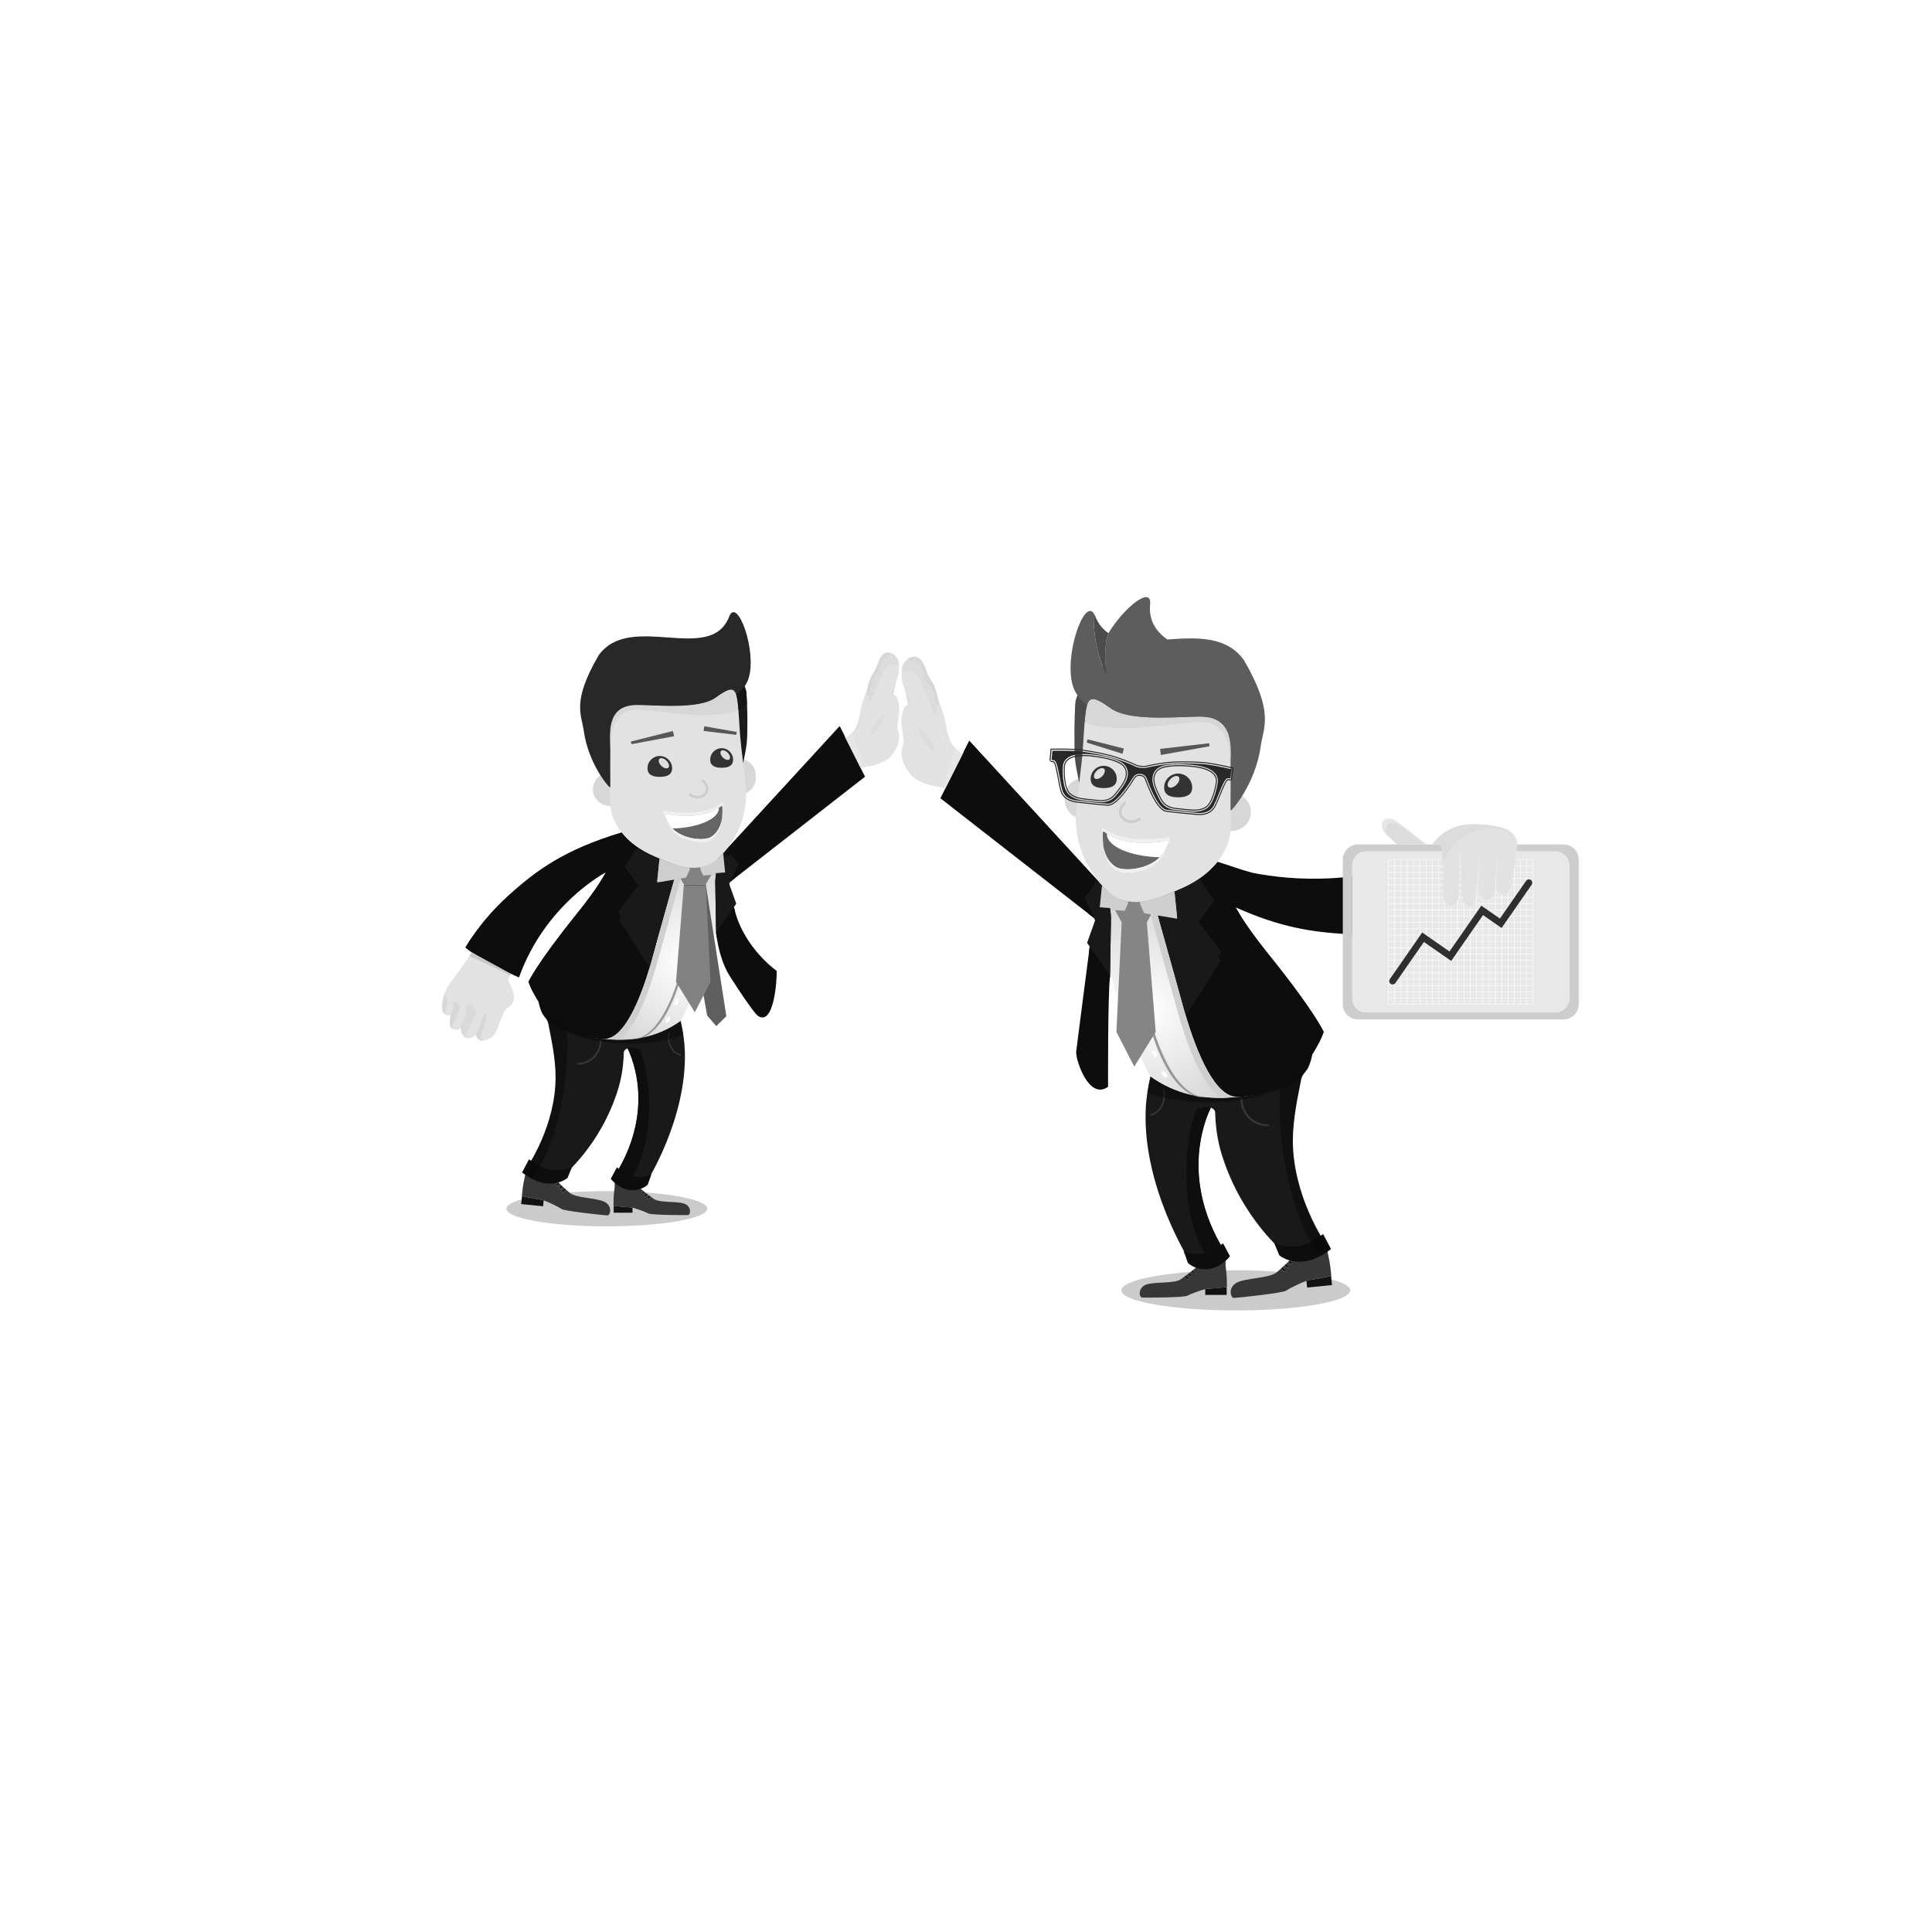<svg xmlns="http://www.w3.org/2000/svg" width="800" height="800" viewBox="0 0 800 800"><title>Ser reconocido</title><defs><filter color-interpolation-filters="sRGB" height="3.233" y="-1.117" width="3.074" x="-1.037" id="a"><feGaussianBlur stdDeviation="307.525"/></filter><radialGradient cx="487.579" cy="436.916" r="52.895" gradientTransform="matrix(-1 0 0 1 841.57 0)" gradientUnits="userSpaceOnUse"><stop stop-color="#fff" offset="0"/><stop stop-color="#ddd" offset=".734"/><stop stop-color="#CFCFCF" offset="1"/></radialGradient><radialGradient cx="172.726" cy="431.478" r="46.437" gradientUnits="userSpaceOnUse"><stop stop-color="#fff" offset="0"/><stop stop-color="#ddd" offset=".734"/><stop stop-color="#CFCFCF" offset="1"/></radialGradient><radialGradient id="c" cx="172.726" cy="431.478" r="46.437" gradientUnits="userSpaceOnUse"><stop stop-color="#fff" offset="0"/><stop stop-color="#ddd" offset=".734"/><stop stop-color="#cfcfcf" offset="1"/></radialGradient><radialGradient id="b" cx="487.579" cy="436.916" r="52.895" gradientTransform="matrix(-1 0 0 1 841.57 0)" gradientUnits="userSpaceOnUse"><stop stop-color="#fff" offset="0"/><stop stop-color="#ddd" offset=".734"/><stop stop-color="#cfcfcf" offset="1"/></radialGradient></defs><rect filter="url(#a)" fill-opacity="0" fill="#efe2c2" ry="1.143" rx="1.542" y="54.237" x="57.627" height="661.017" width="711.864"/><g transform="translate(120.816 -19.033)"><ellipse fill="#cbcbcb" cx="390.9" cy="553.34" rx="47.365" ry="8.311"/><path fill="#121212" d="M378.252 552.826l-.002 2.4 8.872.002v-3.35c-.812.324-6.975.757-8.203.832-.17.013-.4.052-.67.116zm-6.946-4.11c.16-.16.16-.42 0-.58l-.987-.987-.67.49 1.07 1.07c.16.16.42.16.58 0zm1.21-1.206c.157-.16.157-.422 0-.582l-.83-.828-.653.506.9.902c.163.16.42.16.582.002zm1.21-1.208c.158-.162.158-.42 0-.582l-.69-.69c-.207.168-.422.34-.646.515l.752.754c.162.16.42.16.584 0z"/><path fill="#373737" d="M386.67 543.023v-3.276l-11.36 1.738v1.7s-.965.8-2.274 1.846l.69.69c.158.16.158.42 0 .59-.163.16-.422.16-.583 0l-.752-.754-.7.554.83.83c.16.16.16.42 0 .58-.16.16-.42.16-.58 0l-.9-.904c-.24.183-.473.365-.71.544l.987.984c.16.162.16.42 0 .58-.16.16-.42.16-.58 0l-1.07-1.07c-.55.407-1.087.79-1.575 1.12-2.79 1.888-10.92.898-14.37 2.21-3.45 1.314-2.877 5.255-1.644 5.337 1.233.086 17.33.01 18.644-.73 1.15-.647 5.58-2.3 7.543-2.754.275-.063.504-.102.666-.114 1.23-.075 7.39-.51 8.2-.83.058-.027.09-.047.09-.07 0-5.02-.23-5.8-.543-8.787z"/><path fill="#121212" d="M420.152 549.39l.278 2.788 10.307-1.026-.388-3.893c-.91.47-8.02 1.69-9.44 1.92-.19.03-.45.1-.76.21zm-8.55-3.97c.17-.202.138-.503-.065-.672l-1.262-1.034c-.24.224-.48.44-.715.654l1.367 1.12c.206.17.508.138.676-.067zm1.266-1.542c.166-.204.137-.51-.066-.677l-1.06-.86-.702.668 1.153.944c.205.17.508.14.675-.065zm1.266-1.544c.166-.206.137-.507-.068-.674l-.88-.722c-.22.22-.452.443-.69.675l.96.787c.206.167.51.14.678-.066z"/><path fill="#373737" d="M428.795 537.022l-.177-1.782-13.2 1.313.197 1.974s-1.028 1.044-2.428 2.41l.88.723c.204.167.233.468.067.674-.17.205-.47.234-.678.067l-.96-.78-.752.727 1.06.865c.202.167.23.473.065.677-.17.205-.48.235-.68.067l-1.15-.95c-.258.24-.51.478-.77.713l1.262 1.034c.203.17.235.47.066.674-.168.205-.47.236-.676.068l-1.367-1.12c-.593.54-1.17 1.047-1.695 1.486-3.026 2.516-12.586 2.31-16.442 4.237-3.853 1.923-2.732 6.437-1.29 6.39 1.44-.047 20.136-2.004 21.578-3.014 1.26-.89 6.22-3.325 8.445-4.08.316-.104.576-.18.763-.21 1.42-.23 8.53-1.45 9.436-1.92.066-.033.104-.065.1-.087-.58-5.835-.94-6.713-1.654-10.15z"/><path fill="#191919" d="M355.566 464.766c16.164 11.803 34.855 8.506 35.898 8.475 15.296-.45 25.37-10.3 31.24-18.76-.26 2.37-.93 4.68-1.958 6.88-.942 1.49-2.397 2.808-2.75 4.55-2.26 11.17-3.934 20.12-3.34 29.26 1.473 22.71 14.63 40.635 14.63 40.635h-.004c.055.104.096.213.114.326.192 1.356-5.714 4.073-9.138 4.6-3.212.498-8.418-1.44-8.908-2.63 0 0-18.133-14.36-26.367-41.34-1.695-5.56-2.488-11.476-2.633-17.172 0 0-.074-1.356-1.8-1.89-1.47 3.07-2.77 6.588-3.7 10.654-6.568 28.738 11.093 51.147 11.093 51.147.34.716-6.895 2.42-10.32 2.42-3.424 0-5.884-.72-6.203-1.45h-.007s-18.76-29.656-17.852-61.114c.15-4.898.89-9.83 2.01-14.58z"/><path fill="#0d0d0d" d="M417.323 534.955c3.488-.452 7.052-3.33 9.75-4.91l3.257 6.175s-5.398 4.667-11.602 5.202c-6.35.547-9.835-2.62-9.835-2.62s-.526-1.277-2.076-5.012c2.207 1.37 6.61 1.67 10.506 1.165z"/><path fill="#373737" d="M404.088 485.4c.223 0 .405-.182.405-.405 0-.225-.18-.406-.405-.406-5.746 0-10.423-4.68-10.423-10.43 0-.227-.18-.407-.405-.407-.224 0-.405.18-.405.404 0 6.195 5.04 11.233 11.233 11.233zm-42.908-15.258c-.048-.177-.214-.284-.37-.24-.157.04-.246.218-.198.394 1.226 4.52-1.04 9.08-5.05 10.168-.158.043-.245.22-.198.395.048.17.21.28.37.24 4.322-1.18 6.764-6.09 5.445-10.96z"/><path fill="#191919" d="M371.874 482.933c0-1.79 1.048-3.376 2.66-4.382-.758 2.07-1.43 4.33-1.998 6.76-.42-.72-.662-1.52-.662-2.37z"/><path fill="#0e0e0e" d="M372.536 485.302c.567-2.425 1.24-4.685 2-6.752 1.132-.704 2.54-1.13 4.07-1.13.577 0 1.13.068 1.663.177.11.062.21.088.28.09-1.46 3.054-2.65 6.55-3.58 10.586l-.02.07c-6.57 28.735 10.984 51.145 10.984 51.145.34.717-2.83 1.45-6.254 1.45-.357 0-.7-.01-1.034-.026-5.98-5.755-10.21-19.863-10.21-36.367-.003-6.994.757-13.56 2.09-19.243z"/><path fill="#080808" opacity=".5" d="M422.496 454.478c-.26 2.368-.927 4.675-1.956 6.874-.942 1.49-2.398 2.807-2.75 4.552-2.26 11.172-3.932 20.122-3.34 29.26 1.473 22.71 14.632 40.633 14.632 40.633h-.006c.053.104.097.213.114.326.102.722-1.52 1.825-3.576 2.782-6.178-7.374-12.013-22.83-14.892-41.21-1.75-11.175-2.123-21.646-1.335-30.147 5.663-3.664 9.985-8.562 13.11-13.07z"/><path fill="#0d0d0d" d="M378.226 538.092c2.978-.452 5.1-2.665 7.4-4.243l2.877 5.38s-3.78 4.79-9.075 5.32c-5.422.546-8.395-2.62-8.395-2.62s-.448-1.28-1.77-5.012c1.88 1.37 5.637 1.67 8.963 1.164z"/><path fill="#080808" opacity=".5" d="M355.566 464.766c16.164 11.803 34.855 8.506 35.898 8.475 15.296-.45 25.37-10.3 31.24-18.76-.26 2.37-.93 4.68-1.958 6.88-.445.706-1.004 1.37-1.51 2.06-7.657 7.205-22.51 12.09-39.58 12.09-9.413 0-18.148-1.486-25.38-4.026.336-2.26.77-4.503 1.29-6.71z"/><path fill="#0d0d0d" d="M278.204 330.423l2.333-4.64 53.64 58.442c.01.314.02 1.443-.073 3.29-30.716-22.074-49.826-48.122-55.9-57.092zm112.713 64.353l.293.13-.31-.17.017.04zm-56.704-10.612l.04.04c1.246 1.537 2.5 2.827 3.76 3.892v.006c-1.27-1.073-2.54-2.38-3.8-3.938z"/><radialGradient cx="487.579" cy="436.916" r="52.895" gradientTransform="matrix(-1 0 0 1 841.57 0)" gradientUnits="userSpaceOnUse"><stop stop-color="#fff" offset="0"/><stop stop-color="#ddd" offset=".734"/><stop stop-color="#cfcfcf" offset="1"/></radialGradient><path fill="url(#b)" d="M367.706 387.188c1.903-.8 3.693-1.698 5.37-2.673-1.32 2.258-2.1 3.894-2.1 3.894.115 12.56 15.48 65.05 28.862 83.56-4.147 1.264-7.776 1.16-11.107 1.42-15.38 1.205-24.87-3.074-33.16-8.634-2.26-3.7-5.21-11.19-7.02-15.45-9.54-22.444-16.07-46.84-11.35-61.93 9.93 9.19 20.13 4.166 30.51-.198z"/><path fill="#d7d7d7" d="M255.698 291.48c4.953-2.236 6.318 3.318 7.614 6.65 1.295 3.33 3.336 3.054 4.954 13.987.158 1.058.258 2.127.315 3.2-.46.756-.94 1.61-1.42 2.607-4.952 10.215-5.04 3.35-4.28.26.77-3.085-1.712-6.485-1.23-11.87.48-5.39-1.174-6.814-3.882-5.613-1.046.47-1.42 2.64-1.683 4.72-1.384-4.64-4.114-12.25-.376-13.94z"/><path fill="#dcdcdc" d="M254.52 292.783c4.95-2.235 6.315 3.318 7.61 6.65 1.298 3.33 3.34 3.056 4.955 13.99.156 1.055.255 2.124.314 3.196-.47.75-.95 1.61-1.43 2.6-4.96 10.216-5.04 3.35-4.28.26.762-3.087-1.72-6.486-1.24-11.873.48-5.388-1.174-6.81-3.883-5.61-1.05.463-1.423 2.636-1.685 4.715-1.385-4.64-4.11-12.25-.374-13.937z"/><path fill="#e2e2e2" d="M269.032 323.52c-2.745-6.986-4.384-10.503-5.475-14.836 1.07 2.38 4.44 11.518 3.286 2.565-.112-.87 1.873 1.52.833-2.56 3.98 9.6 2.426 10.72 5.02 17.1.997 2.45 3.504 4.59 5.655 6.02-4.03-.09-6.95-2.27-9.31-8.29z"/><path fill="none" d="M255.74 310.313c.154.48.282.98.405 1.478-.38-1.05-.703-2.07-.988-3.02.227.57.43 1.08.582 1.55z"/><path fill="#e2e2e2" d="M256.005 326.74c.187-.87.337-1.738.47-2.604 1.59.905 3.433 1.723 5.255 2.735 3.768 2.1 6.56 2.27.61-4.24-3.053-3.33-4.93-7.3-6.196-10.84-.123-.49-.25-.99-.406-1.47-.152-.465-.355-.98-.582-1.543-.873-2.91-1.347-4.456-1.934-5.98-.735-2.287-.89-4.75-.17-5.48 1.965-1.99 5.98-.1 7.68 4.178 2.188 5.504 1.75 4.818 2.825 7.2 1.09 4.332 2.73 7.85 5.475 14.836 2.364 6.02 5.282 8.206 9.32 8.29 1.524 1.015 2.87 1.674 3.372 1.824l-8.394 12.647s-4.06-1.294-6.956-1.672c-2.895-.38-10.128-2.914-10.724-6.225-.85-4.734-.9-5.836.355-11.644z"/><path fill="#dcdcdc" d="M256.144 311.79c1.265 3.535 3.143 7.506 6.195 10.84 5.95 6.502 3.15 6.34-.61 4.24-1.83-1.012-3.67-1.83-5.26-2.734.66-4.344.59-8.6-.33-12.345zm-2.194-6.935c3.104 5.728 4.5 14.963 8.572 19.432 7.38 8.103 2.593 8.134-2.833 1.766-1.36-1.587-2.11-3.448-3.7-4.354.65-4.35-1.12-13.1-2.04-16.85z"/><path fill="#e2e2e2" d="M252.443 316.552c.51-4.684 2.196-6.505 4.323-5.618 1.97.822 1.996 3.545 2.877 9.314.597 3.894 2.675 7.18 5.818 9.603.66.51 1.35.99 2.04 1.43 1.39 1.39 2.168 3.28 1.964 5.29-.38 3.7-3.937 6.37-7.95 5.96-1.427-.144-2.713-.663-3.77-1.434-.463-.38-.885-.775-1.272-1.183-1.95-2.05-2.976-4.315-3.4-5.7-.795-2.592-.785-4.004.095-7.213.65-2.368-1.11-6.825-.714-10.44z"/><path fill="#0d0d0d" d="M330.414 411.024c.982-4.013 2.31-11.226 2.342-11.41l-64.176-50.036 11.958-23.796 53.675 58.38c1.262 1.56 2.53 2.866 3.8 3.94.342 2.172.85 5.98 1.205 10.706l-.384 24.377v.003c-.972 7.592-.82 45.857-.82 45.857-7.82 5.643-13.41-10.718-13.204-14.57 0 .003 5.47-42.894 5.604-43.45z"/><path fill="#979797" d="M377.417 473.38l1.025-.016c-15.592 0-28.777-36.696-28.777-80.826h-.81c0 44.575 12.524 80.843 28.562 80.843z"/><g fill="#fff"><ellipse transform="matrix(-.824 .567 -.567 -.824 922.393 641.261)" cx="361.535" cy="463.983" rx=".807" ry="1.587"/><ellipse transform="matrix(-.909 .417 -.417 -.909 872.13 720.466)" cx="357.327" cy="455.546" rx=".806" ry="1.587"/><ellipse transform="matrix(-.965 .262 -.262 -.965 813.884 787.203)" cx="354.469" cy="447.853" rx=".806" ry="1.587"/><ellipse transform="matrix(-.965 .262 -.262 -.965 805.935 770.531)" cx="351.652" cy="438.939" rx=".807" ry="1.587"/><ellipse transform="matrix(-.974 .229 -.229 -.974 788.431 765.295)" cx="349.889" cy="428.314" rx=".806" ry="1.586"/><ellipse transform="matrix(-1 .021 -.021 -1 704.895 830.534)" cx="348.161" cy="418.906" rx=".806" ry="1.587"/><ellipse transform="matrix(-1 .021 -.021 -1 702.883 812.051)" cx="347.173" cy="409.72" rx=".806" ry="1.588"/><ellipse transform="matrix(-1 .021 -.021 -1 702.43 794.255)" cx="347.051" cy="400.811" rx=".806" ry="1.588"/></g><path d="M343.644 400.955h10.424l5.13-9.51h-20.684zm10.424 0h-10.424l-2.178 45.367 7.39 14.383 8.88-14.383z" fill="#858585"/><path fill="#0d0d0d" d="M474.537 371.727c-30.037 14.217-60.15 12.01-76.694 8.72-6.14-1.664-8.445-2.717-14.26-4.493-.087-.026-.178-.043-.27-.066-3.627 4.546-8.942 8.497-15.61 11.3-2.16.908-4.313 1.842-6.456 2.674-.667 14.143 12.362 83.668 30.342 83.38 27.35-.436 35.68-26.936 35.68-26.936s-3.61-8.28-22.787-32.074c-10.468-12.99-13.39-19.062-13.576-19.456l-.016-.04s.11.058.31.17c17.88 8.036 31.15 10.097 45.7 10.916.535.03 1.073.06 1.61.086 18.125.91 43.85-6.34 43.85-6.34-.654-9.37-7.834-27.84-7.834-27.84z"/><path fill="#191919" d="M367.706 387.188c2.993-1.258 5.71-2.75 8.13-4.42l6.143 9.325-6.45 8.76 9.443 12.418-.043.07-15.39 24.06-12.84-45.97c3.64-1.05 7.306-2.68 10.997-4.232zm2.492 52.43l-.65-2.226 14.158-22.09 1.073 1.41-.05.066z"/><path d="M381.98 395.18l-5.29 7.19-1.155-1.517 5.37-7.302z" fill="#0d0d0d"/><path fill="#cfcfcf" d="M366.603 399.46l-13.633-2.293-1.81-4.006c4.734-.36 9.52-2.32 14.35-4.37l1.093 10.67zm-20.223-6.532l-1.472 3.256-10.347-.784.94-9.078c3.596 3.948 7.226 5.92 10.888 6.606z"/><path fill="#0d0d0d" d="M391.044 395.038c.69 1.365 4 7.467 13.45 19.194 19.175 23.794 22.782 32.074 22.782 32.074s-.617 1.947-2.05 4.784c-5.545-6.094-12.07-14.82-18.41-24.94-7.396-11.814-12.975-23.027-15.772-31.112zm-58.386 5.15v-.007l.004.01z"/><path d="M338.833 423.19v-.003zm-6.17-23.007h-.004l-4.36-9.347 5.56-7.098c.112.146.23.284.344.426 1.262 1.56 2.53 2.865 3.8 3.94.342 2.17.85 5.98 1.205 10.705l-.384 24.37-8.42-12.167-1.087-1.573 3.33-9.263.005-.003z" fill="#191919"/><path fill="#0d0d0d" d="M330.085 413.42c.037-.136.194-1.84.33-2.396 0-.006.004-.015.006-.023l.13.19 8.29 11.98v.03c-.1.79-.22 1.58-.344 2.37l-7.94-11.476-.462-.665zm2.57-13.252l.004.013h-.01zm-.47-.998l-2.133-1.665-2.33-4.976.85-1.09z"/><path fill="#cfcfcf" d="M356.885 392.173l11.95 42.778c.204.76.413 1.51.626 2.25l.05.18h.01c5.414 18.947 13.118 35.998 22.04 35.856.052 0 .102-.004.153-.005-1.02.056-2.01.104-2.973.18-1.338.104-2.616.15-3.87.176-7.095-4.26-13.216-18.76-17.74-34.587l-.05-.178c-.21-.746-.42-1.494-.627-2.245l-12.164-43.55c.863-.25 1.732-.54 2.603-.85zm9.718 6.614l-13.633-2.294-1.81-4.006c4.734-.368 9.52-2.328 14.35-4.37l1.093 10.67zm-20.223-6.533l-1.472 3.258-10.347-.786.94-9.08c3.596 3.95 7.226 5.922 10.888 6.608z"/><path d="M270.625 345.505l-1.67-.412 5.838-16.22 2.932 2.507z" fill="#e6e6e6"/><path fill="#cdcdcd" d="M526.596 368.68h-85.08c-3.48 0-6.306 2.825-6.306 6.307v59.87c0 3.482 2.825 6.304 6.307 6.304h85.08c3.484 0 6.306-2.82 6.306-6.3v-59.87c0-3.48-2.823-6.3-6.307-6.3zm2.378 63.77c0 3.202-2.598 5.797-5.8 5.797h-78.236c-3.202 0-5.798-2.595-5.798-5.798v-55.06c0-3.208 2.596-5.8 5.798-5.8h78.236c3.202 0 5.8 2.593 5.8 5.794v55.054z"/><path fill="#e8e8e8" d="M523.174 371.597h-78.236c-3.202 0-5.798 2.596-5.798 5.797v55.055c0 3.2 2.596 5.79 5.798 5.79h78.236c3.202 0 5.8-2.597 5.8-5.8v-55.05c0-3.2-2.598-5.797-5.8-5.797z"/><path fill="#fff" d="M453.958 374.953h.2v59.94h-.2zm2.607 0h.202v59.94h-.202zm2.61 0h.2v59.94h-.2zm2.61 0h.2v59.94h-.2zm2.607 0h.2v59.94h-.2zm2.608 0h.2v59.94h-.2zm2.61 0h.2v59.94h-.2zm2.61 0h.2v59.94h-.2zm2.605 0h.2v59.94h-.2zm2.61 0h.2v59.94h-.2zm2.61 0h.2v59.94h-.2zm2.605 0h.203v59.94h-.202zm2.61 0h.2v59.94h-.2zm2.61 0h.2v59.94h-.2zm2.608 0h.2v59.94h-.2zm2.61 0h.2v59.94h-.2zm2.607 0h.2v59.94h-.2zm2.61 0h.2v59.94h-.2zm2.608 0h.2v59.94h-.2zm2.61 0h.2v59.94h-.2zm2.607 0h.2v59.94h-.2zm2.61 0h.2v59.94h-.2zm2.606 0h.202v59.94h-.202zm2.61 0h.2v59.94h-.2zm-59.87-.13h59.94v.2h-59.94zm0 2.607h59.94v.202h-59.94zm0 2.61h59.94v.2h-59.94zm0 2.608h59.94v.2h-59.94zm0 2.61h59.94v.2h-59.94zm0 2.608h59.94v.2h-59.94zm0 2.61h59.94v.2h-59.94zm0 2.608h59.94v.2h-59.94zm0 2.606h59.94v.202h-59.94zm0 2.61h59.94v.2h-59.94zm0 2.61h59.94v.2h-59.94zm0 2.61h59.94v.2h-59.94zm0 2.608h59.94v.2h-59.94zm0 2.606h59.94v.2h-59.94zm0 2.61h59.94v.2h-59.94zm0 2.608h59.94v.2h-59.94zm0 2.608h59.94v.2h-59.94zm0 2.61h59.94v.2h-59.94zm0 2.61h59.94v.2h-59.94zm0 2.605h59.94v.2h-59.94zm0 2.61h59.94v.2h-59.94zm0 2.61h59.94v.2h-59.94zm0 2.608h59.94v.2h-59.94zm0 2.61h59.94v.2h-59.94z"/><path fill="#2f2f2f" d="M455.847 426.663c-.278 0-.557-.08-.8-.25-.64-.445-.797-1.32-.355-1.96l13.4-19.277 11.293 7.85 13.188-18.98 7.69 5.343 10.844-15.61c.444-.64 1.32-.8 1.96-.36.637.443.794 1.32.35 1.96l-12.45 17.915-7.688-5.343-13.19 18.98-11.3-7.85L457 426.057c-.272.394-.71.603-1.155.603z"/><path fill="#e2e2e2" d="M507.438 369.74c-.414 3.157-1.81 12.365-2.327 15.306-.34 1.937-1.46 3.946-2.51 4.168-1.05.22-4.195.626-3.992-3.738.203-4.364 1.18-15.788.714-13.148-.56 3.158-.943 14.865-1.3 16.225-.357 1.36-1.216 3.29-3.22 3.147-2.003-.142-3.73-1.164-3.434-7.44.298-6.277.86-15.632.35-11.59-.52 4.15-1.09 17.17-1.637 19.038-.76 2.608-1.443 2.854-3.01 2.538-2.01-.406-3.003-3.712-2.93-12.338.07-8.625-.34-12.646-.59-9.153-.41 5.707-.195 16.918-.617 18.497-.952 3.543-3.61 3.125-4.666 2.177-2.107-1.9-1.68-7.41-1.73-12.36-.107-10.315.054-12.397-1.633-12.397h-2.5s4.804-8.235 16.1-8.317c14.99-.11 19.647 4.016 18.94 9.376z"/><path fill="#dcdcdc" d="M469.817 368.68c-2.546-1.87-10.78-8.606-12.8-9.805-2.02-1.197-4.193-1.122-5.09 0-.9 1.122-.6 4.043 1.197 5.614 1.796 1.57 4.49 4.19 4.49 4.19h12.203z"/><path fill="#e6e6e6" d="M453.513 360.613c.9-1.123 3.07-1.198 5.09 0 1.596.946 7.058 5.34 10.542 8.07h.672c-2.546-1.873-10.78-8.608-12.8-9.807-2.02-1.197-4.193-1.122-5.09 0-.9 1.122-.6 4.043 1.197 5.614.21.187.437.387.667.596-.93-1.58-.98-3.587-.27-4.473z"/><path fill="#dcdcdc" d="M476.487 376.728c2.942-8.52 10.802-14.615 20.042-14.615 3.18 0 6.19.728 8.9 2.023-2.616-2.36-7.89-3.837-16.94-3.77-11.296.08-16.103 8.316-16.103 8.316h2.5c1.415 0 1.53 1.486 1.59 8.046z"/><ellipse fill="#d7d7d7" transform="matrix(1 .017 -.017 1 5.975 -5.484)" cx="326.328" cy="349.578" rx="6.332" ry="7.957"/><ellipse fill="#d7d7d7" transform="matrix(.977 .212 -.212 .977 84.335 -74.476)" cx="388.893" cy="355.383" rx="8.229" ry="7.956"/><path fill="#e2e2e2" d="M327.51 330c1.518-21.364.324-25.802 11.54-17.716 7.868 5.673 28.063 3.46 37.05 3.46 15.22 0 12.537 14.484 12.706 20.885.08 3.02 0 20.76 0 24.71 0 10.253-7.91 20.3-21.1 25.84-12.75 5.36-25.22 11.72-37.263-8.49-1.512-2.532-6.735-11.393-5.634-24.146.34-3.94 2.48-21.528 2.7-24.553z"/><path fill="#333" d="M361.225 345.11c0 3.186 2.6 4.077 5.807 4.077 3.207 0 5.808-.89 5.808-4.076 0-3.18-2.6-5.76-5.808-5.76-3.206 0-5.807 2.585-5.807 5.77z"/><path fill="#dfdfdf" d="M363.89 341.553c-1.166 1.157-1.564 2.638-.89 3.31.678.672 2.17.277 3.334-.882 1.165-1.15 1.563-2.63.89-3.31-.678-.67-2.17-.27-3.334.89z"/><path fill="#333" d="M330.8 341.54c0 2.984 2.42 3.82 5.402 3.82 2.986 0 5.404-.836 5.404-3.82s-2.418-5.404-5.404-5.404c-2.983 0-5.402 2.42-5.402 5.403z"/><path fill="#dfdfdf" d="M333.28 338.206c-1.086 1.084-1.454 2.473-.826 3.102.628.63 2.016.26 3.102-.827 1.083-1.08 1.452-2.47.823-3.1-.63-.63-2.02-.25-3.1.83z"/><path d="M380.022 328.048l-.144-1.256-20.315 2.35.293 2.514zm-35.467.942l-.554 2.176-14.81-4.646.34-1.35z" fill="#575757"/><path fill="#cdcdcd" opacity=".5" d="M328.3 318.047c.82-10.796 2.065-12.052 10.75-5.79 7.868 5.672 28.063 3.46 37.05 3.46 15.22 0 12.537 14.482 12.706 20.884.004.12.005.27.007.42-.424-7.03-.274-20.29-15.097-18.97-1.486.14-18.263 2.03-24.455 2.42-7.19.39-17.59-.47-20.96-2.42z"/><path fill="#3c3c3c" d="M325.377 306.96c.002 0 1.64 1.885 3.944 3.966l.01.008c-.5 1.57-.78 3.922-1.022 7.113-.003 0-.006.004-.006.004-1.383-.79-2.01-.65-4.06-2.76.08-1.98.193-3.94.338-5.86.18-.695.54-1.79.808-2.46z"/><path fill="#656565" d="M335.813 364.326c-.053 3.25-.042 10.335 5.377 13.672 3.447 2.12 15.083 1.11 19.705-5.765 4.62-6.87.564-4.82-1.438-4.598-21.906 2.44-23.575-7.433-23.644-3.31z"/><path fill="#fff" d="M337.516 364.415c0-.08.025-.162.03-.242 2.43 1.67 8.214 4.96 21.91 3.432 2.003-.223 6.105-2.31 1.485 4.563-.42.628-1 1.307-1.53 1.84-12.224-.293-21.905-4.53-21.885-9.593z"/><path fill="#f0f0f0" d="M341.28 377.998c3.465 2.12 15.015 1.04 19.66-5.83.576-.853 1.012-1.564 1.34-2.16-.24.77-.68 1.983-1.782 3.668-4.5 6.878-15.816 7.903-19.163 5.788-3.447-2.18-4.697-5.963-5.092-9.233.586 2.88 1.997 5.91 5.038 7.77zm-3.94-15.272l.002-.028c2.518 1.674 8.505 4.972 22.664 3.466 1.366-.143 3.654-1.082 3.685.267.03.44-.21 1.14-.81 2.21.1-.31.15-.57.14-.77-.03-1.35-2.24-.403-3.56-.26-13.693 1.53-19.48-1.76-21.91-3.43l-.002.03c-1.45-1-1.7-1.418-1.726.126-.02 1.12-.023 2.703.193 4.427-.482-2.28-.48-4.467-.452-5.903.02-1.546.284-1.126 1.787-.124z"/><path fill="#cdcdcd" d="M344.573 351.113c.235-.215.597-.198.812.035.215.235.198.595-.036.81-2.18 1.99-1.98 3.967-1.07 5.16 1.16 1.523 3.82 2.247 6.45.582.27-.17.62-.09.79.18.17.268.09.62-.18.79-3.21 2.028-6.51 1.072-7.98-.857-1.16-1.52-1.54-4.187 1.204-6.7z"/><path fill="#4c4c4c" d="M388.807 336.63c-.17-6.402 2.513-20.886-12.705-20.886-8.988 0-29.183 2.213-37.052-3.46-11.215-8.086-10.02-3.648-11.54 17.717-.19 2.68-.712 7.32-1.452 13.24-1.817-9.36-1.99-8.95-1.99-20.24 0-2.536.056-5.04.157-7.505.086-2.05.2-4.077.35-6.07 2.74-10.605 14.576-20.25 31.082-20.25.87 0 1.73.03 2.583.076.852-.044 1.71-.075 2.58-.075 16.507 0 30.21 8.066 32.948 18.67.15 1.99.264 4.017.35 6.07.1 2.465.157 4.97.157 7.506 0 16.06-5.466 33.986-5.466 33.14-.01-3.955.07-14.903-.01-17.926z"/><path fill="#5d5d5d" d="M394.273 292.4c-7.185-10.12-19.713-9.43-31.754-8.57-4.73-3.424-7.71-7.846-7.1-14.55.723-7.91-10.8 1.232-17.25 11.936-1.7 3.96-1.7 13.76-.71 16.987.95 3.1-5.968-9.62-5.42-25.266-4.114-5.95-12.455 18.09-8.543 30.322.78 2.43 2.84 5.31 4.21 6.49.483.42 1.03.802 1.62 1.17 1.19-3.725 3.614-3.044 9.717 1.355 3.623 2.614 9.863 3.55 16.417 3.806 5.645.16 10.138-.035 11.297-.057 1.61-.056 3.148-.12 4.576-.17 1.79-.07 3.407-.12 4.765-.12 15.22 0 12.536 14.485 12.705 20.886.08 3.023 0 13.972 0 17.925 0 .845 10.213-10.63 12.418-26.538 1.08-7.79 5.765-13.717-6.95-35.62z"/><path fill="#4c4c4c" d="M337.466 298.202c-.992-3.225-.992-13.027.71-16.987-2.334-1.56-4.226-3.835-5.514-7.114-.19-.48-.398-.85-.614-1.16-.548 15.65 6.37 28.37 5.418 25.27z"/><path fill="#282828" d="M377.046 334.968c-4.414-.33-10.84-.368-14.305.025-3.46.394-6.71.997-8.13 1.35-1.41.354-1.65.33-2.9.2-1.243-.128-1.48-.153-2.8-.79-1.32-.635-4.37-1.888-7.68-2.98-3.313-1.093-9.61-2.368-13.996-2.945-4.39-.578-10.84-.368-12.644-.366l-.416 4.648s.005-.062 1.306.134c1.302.197 2.067 7.907 3.154 11.96 1.083 4.052 5.38 4.62 6.747 4.76 1.37.142 8.345.986 12.34 1.273 3.997.288 9.694-8.977 11.07-11.18.936-1.5 2.585-1.172 2.585-1.172s1.68.016 2.29 1.675c.896 2.435 4.58 12.67 8.55 13.204 3.973.535 10.97 1.132 12.34 1.273 1.367.14 5.69.462 7.58-3.283 1.89-3.745 4.21-11.137 5.527-11.064 1.316.073 1.31.134 1.31.134l.537-4.636c-1.768-.367-8.04-1.89-12.45-2.22zm-34.512 11.264c-1.71 2.2-3.286 5.054-8.83 4.448-5.52-.606-8.723-.483-11.53-2.816-2.8-2.333-2.578-9.94-2.45-11.556.124-1.61 1.29-5.517 11.405-4.453 2.05.22 11.79 1.28 13.92 4.815 2.13 3.536-.81 7.36-2.52 9.562zm40.526-3.387c-.204 1.605-1.54 9.098-4.757 10.81-3.224 1.71-6.335.937-11.86.404-5.552-.54-6.514-3.66-7.738-6.16-1.226-2.51-3.32-6.85-.513-9.88 2.805-3.027 12.56-2.078 14.613-1.87 10.122 1.02 10.463 5.082 10.255 6.686zm-16.24 12.882c-1.926-.2-3.498-.38-4.673-.537-2.74-.37-5.708-4.85-8.822-13.316l-.058-.157c-.415-1.134-1.415-1.354-1.824-1.396h-.09l-.157-.02c-.412-.04-1.438-.03-2.077.998l-.09.14c-4.78 7.653-8.6 11.434-11.36 11.237-1.18-.086-2.76-.23-4.686-.43-2.204-.226-4.43-.48-5.956-.654-.794-.09-1.397-.16-1.71-.19-3.866-.4-6.32-2.15-7.1-5.07-.375-1.396-.71-3.232-1.037-5.006-.444-2.408-1.186-6.43-1.79-6.65-.795-.12-1.1-.145-1.18-.14l-.02-.41-.45-.045.46-5.038h.375c.284 0 .68-.005 1.17-.012 2.657-.036 7.8-.107 11.526.382 4.163.547 10.564 1.804 14.066 2.96 3.15 1.036 6.27 2.295 7.735 3.002 1.257.603 1.44.623 2.674.75 1.226.126 1.413.147 2.765-.19 1.58-.394 4.893-.99 8.183-1.36 3.664-.42 10.188-.34 14.378-.03 3.74.28 8.767 1.4 11.36 1.98.477.11.865.196 1.145.255l.366.076-.58 5.028-.408-.047-.142.396c-.075-.022-.375-.06-1.19-.106-.626.09-2.174 3.88-3.1 6.146-.682 1.67-1.39 3.395-2.04 4.686-1.36 2.696-4.12 3.91-7.983 3.51-.313-.032-.917-.09-1.713-.162-1.526-.14-3.756-.348-5.96-.575zm-15.29-16.255c.436.045 1.91.317 2.505 1.935l.056.157c3.74 10.156 6.51 12.556 8.17 12.78 1.17.156 2.73.336 4.65.534 2.2.226 4.43.434 5.96.574.8.073 1.41.13 1.72.163 3.5.36 5.98-.695 7.17-3.055.64-1.26 1.338-2.97 2.01-4.625 1.76-4.302 2.808-6.732 3.91-6.667.437.023.73.046.926.066l.444-3.803-.786-.17c-2.574-.57-7.554-1.68-11.244-1.96-4.153-.31-10.61-.383-14.23.028-3.64.413-6.826 1.028-8.08 1.34-1.487.37-1.787.34-3.04.21-1.26-.13-1.56-.16-2.938-.825-1.162-.563-4.157-1.817-7.635-2.963-3.456-1.14-9.794-2.384-13.92-2.926-3.67-.49-8.774-.413-11.41-.374-.303.002-.576.006-.804.008l-.346 3.813c.196.025.49.06.92.128 1.09.164 1.624 2.756 2.46 7.324.326 1.76.66 3.578 1.027 4.94.683 2.554 2.896 4.094 6.397 4.456.317.034.92.1 1.72.194 1.52.172 3.75.425 5.948.653 1.92.2 3.488.343 4.66.428 1.678.12 4.877-1.662 10.607-10.843l.09-.144c.91-1.46 2.407-1.427 2.845-1.38.06.005.105.01.13.015.014 0 .057 0 .12.008zm19.065 15.462c-.503-.052-1.028-.112-1.582-.174-.608-.068-1.247-.14-1.924-.21l-.79-.078c-5.22-.538-6.51-3.29-7.65-5.717l-.32-.66c-1.214-2.48-3.473-7.096-.443-10.363 2.584-2.786 10.476-2.45 14.95-2l.083.01c4.87.5 8.108 1.77 9.628 3.77.754.99 1.07 2.16.91 3.386-.01.09-1.21 9.133-4.98 11.137-2.506 1.328-4.95 1.203-7.89.9zm-3.418-1.232c.677.07 1.32.14 1.93.21.55.063 1.074.123 1.573.174 3.283.338 5.334.307 7.435-.81 2.81-1.493 4.23-8.074 4.54-10.484.13-1.005-.12-1.93-.742-2.75-1.357-1.787-4.496-2.98-9.07-3.452-7.443-.747-12.646-.113-14.358 1.732-2.62 2.828-.613 6.93.587 9.384.108.22.212.443.32.67 1.1 2.337 2.236 4.756 7 5.246l.785.08zm-37.717-3.012c-2.94-.303-5.362-.68-7.54-2.492-3.284-2.73-2.613-11.828-2.605-11.92.096-1.23.643-2.313 1.582-3.13 1.895-1.647 5.325-2.226 10.196-1.723l.082.008c4.473.474 12.267 1.756 14.228 5.01 2.298 3.817-.855 7.875-2.548 10.055-.15.19-.295.384-.444.58-1.61 2.144-3.44 4.576-8.65 4.036l-.78-.083c-.68-.07-1.32-.13-1.93-.18-.553-.05-1.08-.1-1.58-.15zm1.54-18.417c-4.57-.473-7.888.056-9.58 1.53-.777.673-1.21 1.526-1.29 2.537-.188 2.423-.144 9.153 2.305 11.19 1.83 1.522 3.83 1.972 7.11 2.31.502.052 1.025.1 1.574.153.61.057 1.25.117 1.93.188l.78.09c4.764.49 6.37-1.64 7.926-3.71.15-.2.297-.4.45-.59 1.674-2.153 4.475-5.76 2.487-9.06-1.3-2.156-6.263-3.84-13.62-4.62l-.08-.01z"/></g><g transform="translate(110.476 -33.183)"><ellipse fill="#cbcbcb" cx="140.794" cy="533.689" rx="41.582" ry="7.296"/><path fill="#121212" d="M151.427 533.237v2.107l-7.787.003v-2.94c.713.283 6.124.664 7.202.73.142.01.342.044.585.1zm6.098-3.607c-.14-.14-.14-.368 0-.51l.867-.867c.197.148.39.293.584.436l-.94.94c-.14.14-.37.14-.51 0zm-1.062-1.06c-.14-.14-.14-.37 0-.51l.728-.728.58.445-.79.792c-.14.14-.37.14-.51 0zm-1.06-1.06c-.14-.142-.14-.37 0-.51l.603-.606c.182.147.373.297.57.452l-.663.662c-.14.14-.37.14-.51.002z"/><path fill="#373737" d="M144.036 524.63v-2.875l9.974 1.526v1.5s.846.706 1.996 1.62l-.603.608c-.14.14-.14.37 0 .51s.37.14.51 0l.66-.662.617.487-.728.726c-.14.14-.14.37 0 .51.142.14.37.14.51 0l.793-.793c.207.16.416.32.625.478l-.867.868c-.14.144-.14.37 0 .51s.37.14.51 0l.94-.94c.485.36.957.698 1.382.986 2.452 1.656 9.588.787 12.62 1.94 3.027 1.153 2.524 4.613 1.442 4.684-1.083.074-15.212.006-16.367-.64-1.01-.57-4.9-2.02-6.624-2.42-.243-.06-.443-.09-.585-.1-1.07-.07-6.49-.45-7.2-.734-.05-.023-.08-.04-.08-.06 0-4.406.2-5.09.48-7.716z"/><path fill="#121212" d="M114.643 530.22l-.243 2.45-9.05-.902.34-3.418c.795.413 7.04 1.485 8.283 1.686.166.027.394.092.67.185zm7.505-3.483c-.148-.178-.122-.443.06-.59l1.105-.91c.21.198.42.386.627.575l-1.2.984c-.18.148-.446.12-.592-.06zm-1.112-1.355c-.145-.18-.12-.447.06-.594l.93-.76c.202.195.407.387.614.583l-1.01.83c-.18.15-.447.12-.594-.05zm-1.11-1.356c-.147-.18-.12-.445.06-.592l.77-.633c.196.2.4.39.61.6l-.846.69c-.18.15-.446.12-.593-.06z"/><path fill="#373737" d="M107.054 519.363l.157-1.565 11.59 1.153-.17 1.74s.907.92 2.13 2.12l-.77.633c-.18.147-.202.41-.06.59.15.18.41.206.598.06l.846-.69c.213.207.435.417.66.634l-.93.76c-.18.146-.204.414-.06.593.148.18.414.205.594.06l1.01-.83c.224.21.45.42.673.625l-1.106.91c-.18.147-.21.412-.06.59.147.18.41.207.59.06l1.2-.985c.524.473 1.03.92 1.494 1.305 2.656 2.21 11.048 2.027 14.435 3.72 3.38 1.69 2.4 5.65 1.132 5.61-1.26-.04-17.672-1.76-18.94-2.647-1.11-.78-5.46-2.917-7.414-3.58-.275-.093-.503-.157-.67-.184-1.242-.202-7.486-1.273-8.282-1.686-.054-.03-.087-.058-.085-.077.51-5.12.826-5.89 1.45-8.91z"/><path fill="#191919" d="M171.342 455.928c-14.19 10.362-30.597 7.467-31.515 7.44-13.428-.402-22.272-9.043-27.425-16.472.23 2.08.815 4.104 1.72 6.035.825 1.31 2.105 2.47 2.414 4 1.983 9.81 3.45 17.67 2.932 25.69-1.292 19.94-12.845 35.67-12.845 35.67h.004c-.047.09-.085.19-.1.29-.168 1.19 5.017 3.577 8.023 4.04 2.82.436 7.39-1.265 7.82-2.31 0 0 15.92-12.61 23.147-36.29 1.492-4.883 2.185-10.077 2.314-15.077 0 0 .07-1.19 1.58-1.66 1.29 2.696 2.44 5.783 3.25 9.353 5.77 25.227-9.74 44.9-9.74 44.9-.3.63 6.06 2.126 9.06 2.126 3.01 0 5.17-.632 5.45-1.272h.01s16.47-26.035 15.67-53.653c-.123-4.296-.774-8.626-1.76-12.8z"/><path fill="#0d0d0d" d="M117.128 517.548c-3.062-.397-6.194-2.924-8.562-4.31l-2.86 5.42s4.74 4.098 10.186 4.568c5.577.48 8.635-2.3 8.635-2.3s.46-1.12 1.82-4.4c-1.933 1.203-5.8 1.465-9.22 1.022z"/><path fill="#373737" d="M128.745 474.042c-.196 0-.356-.16-.356-.355 0-.197.16-.356.35-.356 5.04 0 9.15-4.1 9.15-9.15 0-.19.16-.35.35-.35.197 0 .357.16.357.36 0 5.44-4.425 9.86-9.86 9.86zm37.673-13.394c.04-.155.186-.25.324-.21.137.035.212.19.17.345-1.074 3.968.916 7.972 4.437 8.927.13.038.21.193.17.346-.04.154-.19.25-.33.212-3.797-1.03-5.94-5.344-4.78-9.62z"/><path fill="#191919" d="M157.027 471.877c0-1.572-.92-2.964-2.338-3.847.66 1.815 1.25 3.8 1.75 5.928.37-.633.58-1.336.58-2.08z"/><path fill="#0e0e0e" d="M156.446 473.958c-.5-2.13-1.09-4.113-1.757-5.928-1-.618-2.23-.99-3.58-.99-.507 0-.99.058-1.46.154-.097.054-.187.077-.25.08 1.284 2.68 2.325 5.75 3.14 9.293l.015.06c5.77 25.228-9.643 44.902-9.643 44.902-.3.63 2.484 1.27 5.492 1.27.31 0 .613-.01.907-.02 5.25-5.06 8.964-17.44 8.964-31.93 0-6.14-.67-11.91-1.835-16.9z"/><path fill="#080808" opacity=".5" d="M112.584 446.896c.228 2.08.815 4.104 1.717 6.035.83 1.31 2.11 2.47 2.42 4 1.98 9.81 3.45 17.67 2.93 25.69-1.29 19.94-12.84 35.67-12.84 35.67h.008c-.05.09-.086.19-.1.29-.09.635 1.336 1.6 3.14 2.44 5.424-6.472 10.55-20.04 13.073-36.18 1.537-9.81 1.865-19 1.173-26.464-4.974-3.214-8.767-7.514-11.51-11.472z"/><path fill="#0d0d0d" d="M151.45 520.303c-2.613-.397-4.476-2.34-6.497-3.725l-2.524 4.73s3.31 4.204 7.96 4.674c4.76.48 7.37-2.3 7.37-2.3s.39-1.122 1.552-4.4c-1.653 1.202-4.95 1.464-7.87 1.02z"/><radialGradient cx="172.726" cy="431.478" r="46.437" gradientUnits="userSpaceOnUse"><stop stop-color="#fff" offset="0"/><stop stop-color="#ddd" offset=".734"/><stop stop-color="#cfcfcf" offset="1"/></radialGradient><path fill="url(#c)" d="M160.686 387.82c-1.67-.7-3.244-1.49-4.717-2.345 1.16 1.982 1.84 3.418 1.84 3.418-.105 11.034-13.596 57.11-25.34 73.366 3.64 1.11 6.824 1.01 9.75 1.24 13.505 1.06 21.84-2.7 29.113-7.58 1.982-3.25 4.575-9.828 6.165-13.565 8.38-19.705 14.106-41.124 9.96-54.37-8.72 8.07-17.668 3.66-26.78-.173z"/><path fill="#d7d7d7" d="M259.02 303.797c-4.348-1.962-5.547 2.914-6.684 5.838-1.137 2.924-2.93 2.682-4.35 12.28-.137.93-.226 1.867-.275 2.81.41.664.83 1.414 1.26 2.288 4.35 8.968 4.427 2.94 3.758.23-.67-2.71 1.507-5.695 1.085-10.423-.42-4.732 1.033-5.982 3.41-4.928.92.408 1.247 2.315 1.478 4.14 1.21-4.073 3.608-10.755.33-12.235z"/><path fill="#dcdcdc" d="M260.055 304.94c-4.348-1.96-5.548 2.914-6.683 5.838-1.138 2.925-2.93 2.683-4.35 12.283-.138.93-.225 1.87-.275 2.81.406.67.827 1.42 1.25 2.29 4.352 8.97 4.426 2.94 3.757.23-.67-2.71 1.508-5.69 1.087-10.42-.42-4.73 1.03-5.98 3.41-4.925.92.408 1.25 2.315 1.48 4.14 1.22-4.073 3.61-10.753.33-12.235z"/><path fill="#e2e2e2" d="M247.312 331.927c2.41-6.134 3.85-9.22 4.81-13.025-.943 2.09-3.9 10.112-2.888 2.252.1-.764-1.643 1.343-.73-2.247-3.495 8.43-2.13 9.418-4.408 15.012-.876 2.15-3.077 4.03-4.965 5.28 3.55-.08 6.11-1.996 8.19-7.28z"/><path fill="none" d="M258.983 320.33c-.136.422-.247.86-.356 1.3.333-.928.618-1.82.868-2.655-.2.496-.38.946-.512 1.356z"/><path fill="#e2e2e2" d="M258.75 334.753c-.164-.764-.297-1.527-.41-2.287-1.398.795-3.016 1.512-4.616 2.4-3.31 1.844-5.76 1.986-.537-3.722 2.682-2.927 4.33-6.413 5.44-9.516.11-.438.22-.876.356-1.298.132-.41.313-.86.512-1.356.768-2.554 1.182-3.912 1.697-5.25.646-2.008.784-4.17.15-4.812-1.726-1.747-5.253-.085-6.742 3.67-1.92 4.83-1.537 4.228-2.48 6.32-.96 3.803-2.4 6.89-4.81 13.024-2.072 5.286-4.633 7.203-8.18 7.278-1.338.89-2.52 1.468-2.96 1.6l7.37 11.104s3.562-1.136 6.105-1.468c2.543-.334 8.892-2.558 9.415-5.465.75-4.155.79-5.122-.31-10.222z"/><path fill="#dcdcdc" d="M258.627 321.63c-1.11 3.102-2.758 6.588-5.44 9.515-5.223 5.708-2.772 5.566.537 3.723 1.6-.89 3.218-1.607 4.615-2.4-.58-3.815-.53-7.55.28-10.84zm1.925-6.09c-2.724 5.028-3.95 13.137-7.524 17.06-6.48 7.114-2.277 7.14 2.486 1.55 1.187-1.393 1.85-3.027 3.246-3.822-.576-3.814.98-11.5 1.792-14.788z"/><path fill="#e2e2e2" d="M261.878 325.81c-.45-4.113-1.93-5.712-3.797-4.933-1.72.722-1.75 3.113-2.52 8.177-.52 3.418-2.35 6.304-5.11 8.43-.58.446-1.172.865-1.78 1.256-1.22 1.215-1.9 2.878-1.72 4.64.33 3.247 3.456 5.59 6.977 5.23 1.254-.13 2.38-.585 3.31-1.262.407-.334.777-.68 1.117-1.038 1.713-1.798 2.616-3.788 2.988-5.004.697-2.275.69-3.515-.084-6.332-.57-2.08.974-5.993.63-9.165zM80.376 459.52c.046 1.77 1.357 3.07 2.02 3.385.663.318 1.908.282 2.858-.275.947-.558 1.394-1.248 1.442-.79.048.456.502 1.56 1.672 2.09 1.172.527 2.764 0 4.795-1.3 2.033-1.3 3.486-7.073 4.015-7.866.526-.793 1.066-3.408 2.41-4.17 5.614-3.177 1.106-9.335.587-10.97-.408-1.29.772-3.006 1.31-4.022l-16.422-8.234s-4.337 6.233-5.8 8.344c-2.192 3.162-3.54 4.268-5.134 7.656-1.6 3.392-1.64 5.78-1.49 7.632.15 1.85 1.42 2.442 2.18 2.637.75.195 1.41-.454 1.27.082-.15.53-.588 3.01-.028 4.44.555 1.42 2.394 1.59 3.25 1.35.854-.24 1.013-1.767 1.056.002z"/><path fill="#d7d7d7" opacity=".7" d="M80.376 459.52c.046 1.77 1.357 3.07 2.02 3.385.104.053.226.09.36.125-.425-.23-.682-.56-.57-1.046.29-1.27 4.02-7.066 4.46-9.267.063-.31.03-.712-.077-1.15-.42-.49-.84-1.128-1.38-1.858-.76-1.03-1.616-.71-2.435-.29-.177.63-.294 1.51-.33 2.69-.06 2.063-1.31 4.4-2.143 6.58.05.06.073.294.085.822z"/><path fill="#d7d7d7" d="M76.07 458.16c.184.472.508.806.89 1.032-.172-.342-.186-.898.112-1.934.515-1.79 3.33-5.647 2.87-7.804-.49-.424-.92-.965-1.803-1.26-.29-.092-.56-.155-.83-.202-.026.295-.046.66-.066 1.114-.08 1.745-.43 2.952-1.146 4.545-.004.03-.006.05-.014.07-.142.54-.58 3.02-.02 4.44zm-2.26-4.98c-.066-1.366.665-3.21 1.032-4.872.065-.29.095-.584.104-.873-.082-.056-.157-.12-.225-.194-.53-.56-.76-1.76-.96-2.72-.81 2.6-1.22 5.18-1.11 6.49.1 1.133.61 1.79 1.168 2.18zm12.81 8.524c.04.013.07.047.077.134.048.457.502 1.562 1.672 2.09.34.154.72.207 1.13.19-.46-.51-.83-.986-.82-1.915.01-1.45 1.62-4.83 2.022-6.494.407-1.67.135-3.56-.286-3.09-.42.47-1.17 2.42-1.803 4.32-.45 1.35-1.39 3.37-2 4.76z"/><path fill="#0d0d0d" d="M193.794 410.233c-.127-.5-.25-.997-.37-1.486-.862-3.523-2.027-9.855-2.056-10.018l56.342-43.93-10.5-20.89-47.12 51.25c-1.108 1.37-2.222 2.51-3.34 3.46-.3 1.9-.742 5.25-1.056 9.4l.336 21.4c.856 6.662 2.596 13.164 5.812 18.18 9.395 14.65 11.353 16.11 11.353 16.11 6.865 4.955 8.11-15.13 7.927-18.51 0 0-13.326-9.33-17.328-24.976z"/><path fill="#979797" d="M152.16 463.49l-.9-.014c13.688 0 25.262-32.216 25.262-70.958h.71c.002 39.133-10.99 70.973-25.07 70.973z"/><g fill="#fff"><ellipse transform="matrix(.824 .567 -.567 .824 287.339 -13.946)" cx="166.102" cy="455.241" rx=".708" ry="1.392"/><ellipse transform="matrix(.909 .418 -.418 .909 202.573 -29.986)" cx="169.798" cy="447.834" rx=".707" ry="1.393"/><ellipse transform="matrix(.965 .262 -.262 .965 121.487 -29.726)" cx="172.306" cy="441.08" rx=".708" ry="1.393"/><ellipse transform="matrix(.965 .262 -.262 .965 119.646 -30.661)" cx="174.779" cy="433.254" rx=".707" ry="1.393"/><ellipse transform="matrix(.974 .229 -.229 .974 101.519 -29.073)" cx="176.327" cy="423.926" rx=".708" ry="1.393"/><ellipse transform="matrix(1 .021 -.021 1 8.608 -3.579)" cx="177.845" cy="415.667" rx=".708" ry="1.393"/><ellipse transform="matrix(1 .021 -.021 1 8.619 -3.671)" cx="178.711" cy="407.602" rx=".707" ry="1.394"/><ellipse transform="matrix(1 .021 -.021 1 8.428 -3.664)" cx="178.819" cy="399.781" rx=".707" ry="1.394"/></g><path d="M172.694 399.385h9.08l8.52 54.58-4.176 4.118-3.785-4.405z" fill="#5f5f5f"/><path fill="#828282" d="M181.775 399.385h-9.08l-4.54-7.825h18.16zm-9.115.523h9.15l1.912 39.828-6.488 12.627-7.798-12.627z"/><path fill="#0d0d0d" d="M160.686 387.82c-5.853-2.46-10.518-5.928-13.704-9.92-.08.02-.16.036-.237.06-23.485 7.174-34.883 15.427-46.698 26.113-11.817 10.685-17.775 21.448-17.775 21.448 6.22 5.41 22.146 12.42 22.146 12.42 10.9-30.5 35.906-43.49 35.906-43.49s-2.426 5.32-11.936 17.12c-16.834 20.89-20.002 28.16-20.002 28.16s7.31 23.266 31.33 23.65c15.786.253 27.224-60.785 26.637-73.2-1.88-.73-3.77-1.55-5.667-2.35z"/><path fill="#191919" d="M160.686 387.82c-2.627-1.103-5.015-2.412-7.137-3.88l-5.4 8.188 5.66 7.69-8.3 10.902.04.057 13.51 21.12 11.27-40.36c-3.196-.92-6.414-2.354-9.654-3.716zm-2.188 46.03l.57-1.954-12.43-19.394-.94 1.238.037.06z"/><path d="M148.153 394.837l4.645 6.313 1.014-1.332-4.716-6.41z" fill="#0d0d0d"/><path fill="#cfcfcf" d="M161.653 398.596l11.97-2.014 1.59-3.517c-4.16-.322-8.36-2.042-12.6-3.837l-.96 9.368zm17.754-5.736l1.293 2.858 9.084-.688-.817-7.97c-3.157 3.467-6.344 5.2-9.56 5.8z"/><path fill="#0d0d0d" d="M102.872 405.686c11.82-10.516 23.24-18.73 45.803-25.877-.6-.63-1.173-1.26-1.693-1.91-.08.02-.16.03-.237.06-23.485 7.17-34.883 15.42-46.698 26.11-11.817 10.68-17.775 21.45-17.775 21.45.663.58 1.446 1.17 2.3 1.78 1.164-1.96 7.286-11.82 18.3-21.62zm37.323-10.974c-.605 1.198-3.508 6.555-11.806 16.85-16.84 20.89-20.01 28.16-20.01 28.16s.54 1.71 1.8 4.2c4.87-5.35 10.595-13.01 16.16-21.896 6.494-10.37 11.39-20.215 13.85-27.314zm51.26 4.522v-.006.002z"/><path d="M186.032 419.43v-.004zm5.42-20.2l3.83-8.206-4.887-6.23c-.1.127-.202.248-.304.373-1.1 1.37-2.22 2.515-3.33 3.458-.3 1.907-.74 5.25-1.055 9.4l.336 21.4v.003l7.39-10.68.957-1.38-2.925-8.134v-.004z" fill="#191919"/><path fill="#0d0d0d" d="M193.893 410.59c-.032-.12-.068-.236-.1-.357-.126-.5-.25-.997-.37-1.486l-.004-.02-.12.16-7.278 10.515v.025c.09.696.195 1.39.305 2.082l6.97-10.08.587-.85zm-2.435-11.373l-.005.01h.008zm.412-.877l1.874-1.46 2.044-4.37-.745-.95z"/><path fill="#cfcfcf" d="M170.184 392.197l-10.49 37.555c-.18.66-.363 1.317-.55 1.97l-.043.158c-4.75 16.63-11.51 31.6-19.35 31.475-.04 0-.08-.004-.13-.005.9.05 1.77.09 2.61.157 1.18.092 2.3.135 3.4.156 6.23-3.74 11.607-16.47 15.58-30.364l.045-.16c.185-.66.37-1.31.55-1.97l10.68-38.23c-.762-.22-1.526-.48-2.29-.75zm-8.53 5.808l11.97-2.014 1.59-3.51c-4.16-.32-8.36-2.04-12.6-3.833l-.96 9.367zm17.753-5.737l1.293 2.86 9.084-.69-.817-7.97c-3.157 3.468-6.344 5.2-9.56 5.8z"/><path d="M84.935 427.557L83.93 429l16.796 7.982.318-.592z" fill="#c8c8c8"/><path fill="#0d0d0d" d="M239.26 337.987l-2.048-4.074-47.09 51.308c-.007.28-.017 1.27.062 2.89 26.966-19.38 43.745-42.25 49.075-50.12z"/><path fill="#080808" opacity=".5" d="M171.342 455.928c-14.19 10.362-30.597 7.467-31.515 7.44-13.428-.402-22.272-9.043-27.425-16.472.23 2.08.815 4.104 1.72 6.035.39.62.88 1.21 1.324 1.81 6.724 6.33 19.762 10.62 34.747 10.62 8.264 0 15.935-1.303 22.282-3.533-.295-1.985-.675-3.954-1.133-5.89z"/><path fill="#0d0d0d" d="M190.09 385.166l-.034.035c-1.096 1.36-2.197 2.49-3.302 3.42l-.003.01c1.12-.94 2.24-2.09 3.34-3.46z"/><ellipse fill="#d7d7d7" transform="matrix(-1 .017 -.017 -1 400.012 706.214)" cx="197.012" cy="354.803" rx="5.559" ry="6.986"/><ellipse fill="#d7d7d7" transform="matrix(-.977 .212 -.212 -.977 357.355 681.418)" cx="142.086" cy="359.899" rx="7.224" ry="6.984"/><path fill="#e2e2e2" d="M195.975 337.615c-1.334-18.756-.285-22.653-10.13-15.554-6.912 4.99-24.64 3.04-32.53 3.04-13.36 0-11.007 12.72-11.155 18.34-.068 2.657 0 18.23 0 21.7 0 9.007 6.945 17.82 18.525 22.69 11.195 4.706 22.14 10.29 32.715-7.45 1.325-2.224 5.91-10.003 4.944-21.2-.297-3.457-2.18-18.9-2.37-21.555z"/><path fill="#1b1b1b" d="M142.16 343.434c.148-5.62-2.206-18.335 11.154-18.335 7.89 0 25.62 1.94 32.53-3.04 9.846-7.1 8.798-3.2 10.13 15.55.168 2.35.628 6.42 1.276 11.62 1.595-8.22 1.746-7.86 1.746-17.778 0-2.228-.05-4.426-.14-6.59-.072-1.8-.173-3.58-.306-5.33-2.404-9.31-12.796-17.776-27.286-17.776-.765 0-1.517.027-2.266.066-.75-.037-1.504-.065-2.266-.065-14.49 0-26.523 7.082-28.927 16.393-.13 1.75-.233 3.528-.307 5.33-.088 2.165-.138 4.362-.138 6.59 0 14.102 4.8 29.837 4.8 29.096 0-3.474-.068-13.086 0-15.74z"/><path fill="#333" d="M167.834 351.29c0 2.8-2.282 3.58-5.1 3.58-2.814 0-5.096-.78-5.096-3.58 0-2.796 2.282-5.062 5.097-5.062 2.817 0 5.1 2.266 5.1 5.063z"/><path fill="#dfdfdf" d="M165.495 348.167c1.025 1.017 1.37 2.317.78 2.907-.593.59-1.904.242-2.926-.775-1.03-1.02-1.38-2.32-.78-2.91.59-.59 1.9-.24 2.92.77z"/><path fill="#333" d="M193.086 347.745c0 2.62-2.124 3.354-4.744 3.354-2.62 0-4.743-.74-4.743-3.36s2.12-4.748 4.74-4.748 4.74 2.125 4.74 4.744z"/><ellipse fill="#dfdfdf" transform="matrix(.707 -.707 .707 .707 -188.919 235.618)" cx="189.911" cy="345.817" rx="1.412" ry="2.438"/><path d="M151.003 341.333l-.27-1.077 17.41-4.383.54 2.156zm30.18-7.42l-.343 1.94 13.535 1.623.21-1.205z" fill="#575757"/><path fill="#282828" d="M191.453 288.54c-7.854 19.97-41.026-2.333-54.09 16.064-11.163 19.23-7.053 24.432-6.103 31.27 1.936 13.966 10.9 24.04 10.9 23.298 0-3.47-.067-13.083 0-15.737.15-5.62-2.205-18.335 11.155-18.335 1.192 0 2.614.045 4.185.103 1.252.046 2.602.1 4.013.15 1.017.018 4.964.19 9.916.05 5.75-.223 11.23-1.046 14.41-3.34 5.35-3.863 7.482-4.46 8.53-1.19.512-.325.992-.665 1.42-1.034 1.2-1.04 3.01-3.57 3.69-5.71 3.613-11.3-4.69-34.11-8.037-25.598z"/><path fill="#cdcdcd" opacity=".5" d="M195.283 327.12c-.724-9.477-1.817-10.58-9.44-5.082-6.91 4.98-24.638 3.037-32.53 3.037-13.36 0-11.005 12.714-11.153 18.335-.002.102-.005.23-.006.367.374-6.17.24-17.82 13.253-16.653 1.307.117 16.035 1.775 21.47 2.12 6.32.345 15.444-.412 18.406-2.123z"/><path fill="#151515" d="M197.846 317.387c-.002 0-1.44 1.656-3.462 3.482h-.005c.44 1.38.69 3.44.9 6.242v.003c1.213-.7 1.762-.573 3.562-2.43-.07-1.74-.17-3.46-.298-5.148-.157-.61-.47-1.57-.708-2.16z"/><path fill="#656565" d="M188.685 367.75c.048 2.852.036 9.074-4.72 12.003-3.025 1.86-13.24.973-17.3-5.06-4.055-6.033-.494-4.233 1.262-4.038 19.233 2.144 20.7-6.525 20.758-2.905z"/><path fill="#fff" d="M187.192 367.828c-.002-.072-.024-.142-.028-.212-2.134 1.466-7.21 4.353-19.237 3.013-1.756-.2-5.357-2.03-1.3 4 .37.55.884 1.143 1.348 1.61 10.734-.257 19.233-3.98 19.217-8.422z"/><path fill="#f0f0f0" d="M183.884 379.753c-3.042 1.862-13.18.914-17.258-5.118-.507-.75-.89-1.373-1.177-1.897.21.676.59 1.742 1.56 3.22 3.95 6.04 13.882 6.94 16.82 5.083 3.025-1.91 4.124-5.23 4.47-8.1-.516 2.53-1.756 5.187-4.425 6.82zm3.462-13.407c-.003-.01-.004-.017-.004-.025-2.208 1.47-7.464 4.37-19.898 3.05-1.2-.123-3.206-.95-3.233.237-.01.386.19 1 .72 1.937-.09-.276-.13-.503-.12-.68.026-1.182 1.968-.356 3.127-.227 12.026 1.34 17.103-1.55 19.237-3.016 0 .008 0 .015.004.024 1.274-.88 1.496-1.245 1.518.11.017.985.02 2.374-.17 3.888.425-2 .42-3.92.4-5.18-.022-1.357-.25-.99-1.57-.11z"/><path fill="#cdcdcd" d="M180.993 356.15c-.206-.188-.524-.173-.712.032-.18.206-.17.523.04.712 1.91 1.746 1.74 3.482.94 4.528-1.02 1.338-3.353 1.973-5.665.512-.237-.15-.546-.078-.696.157-.15.24-.078.55.157.7 2.82 1.78 5.718.94 7.01-.75 1.02-1.332 1.35-3.674-1.062-5.88z"/><path d="M245.913 351.227l1.466-.36-5.13-14.242-2.578 2.2z" fill="#e6e6e6"/></g></svg>